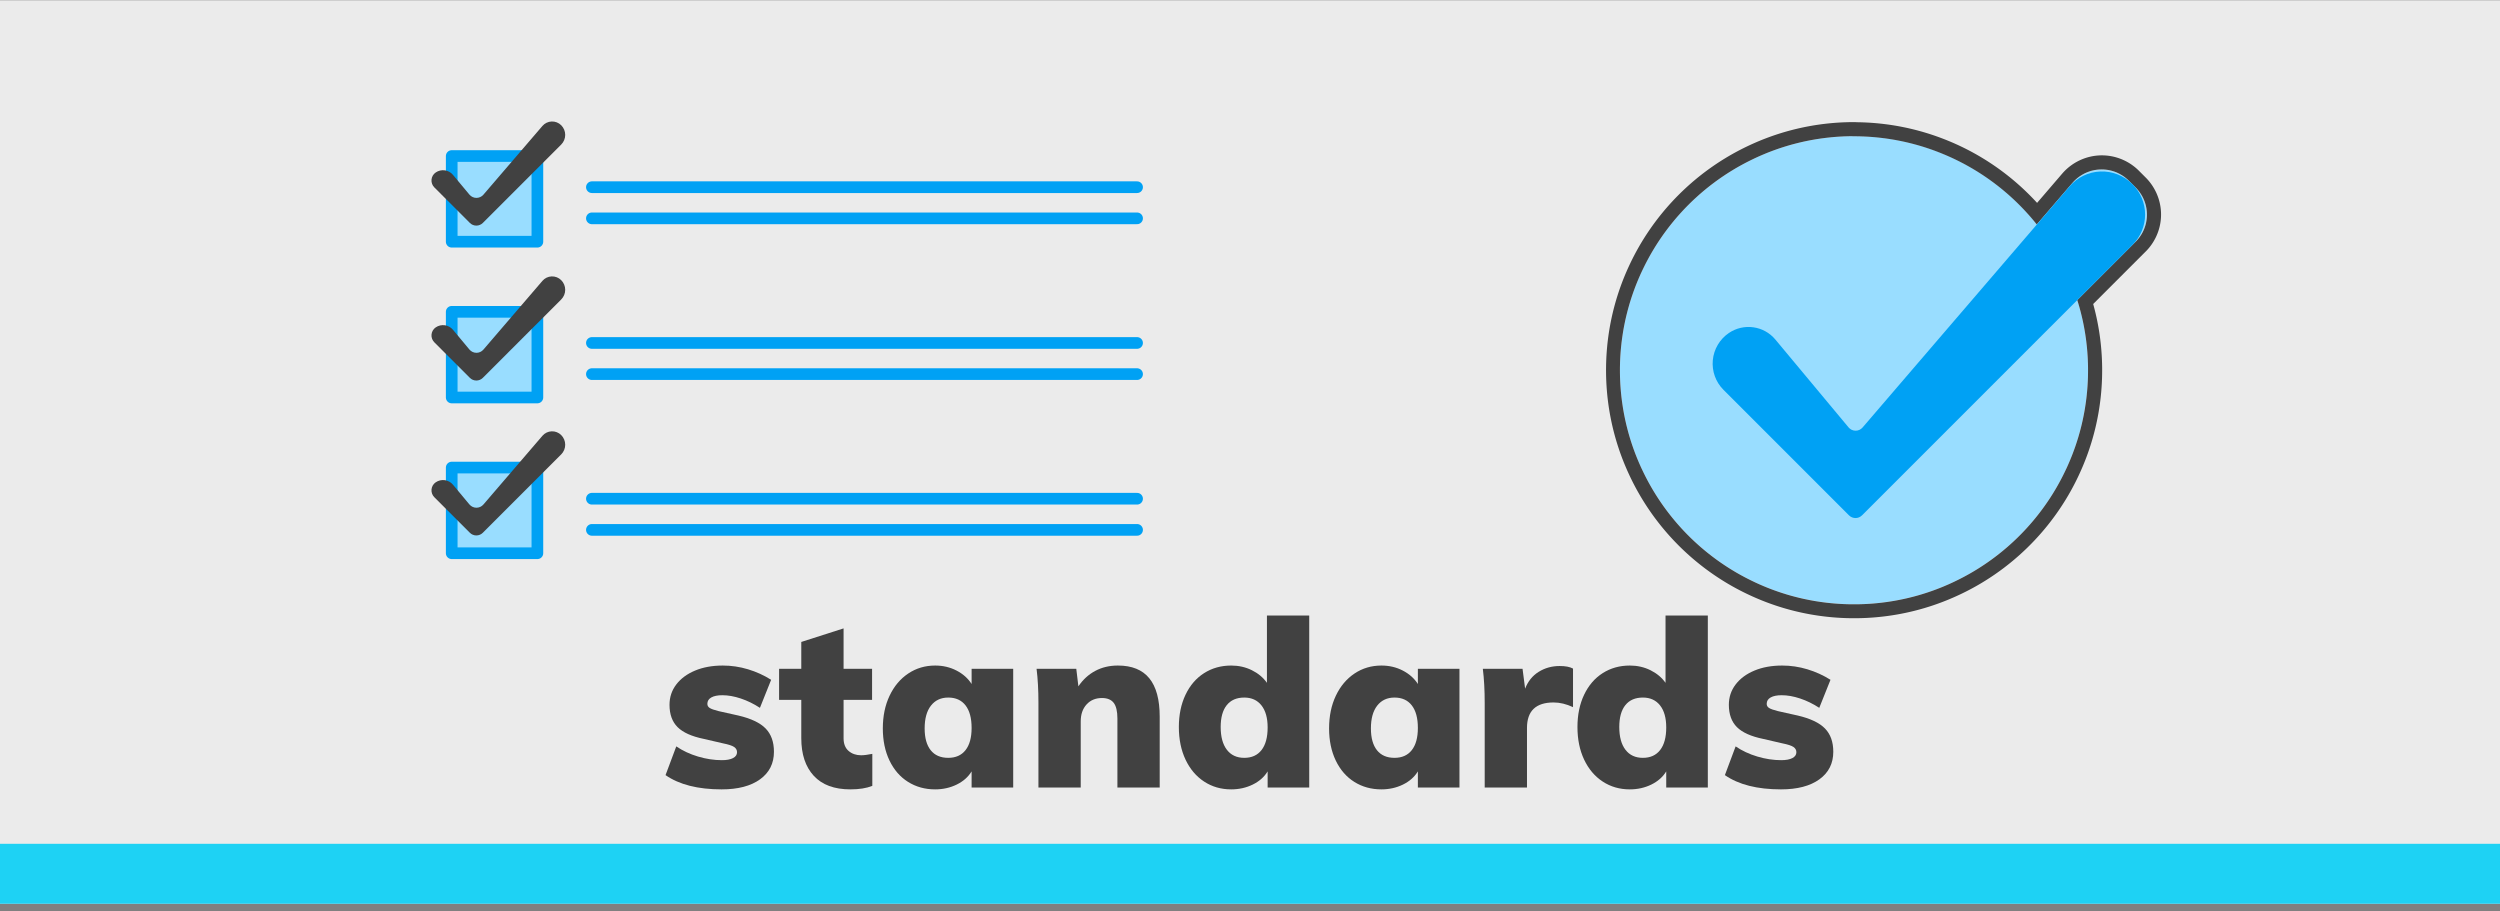 <?xml version="1.0" encoding="UTF-8" standalone="no"?><!DOCTYPE svg PUBLIC "-//W3C//DTD SVG 1.1//EN" "http://www.w3.org/Graphics/SVG/1.1/DTD/svg11.dtd"><svg width="100%" height="100%" viewBox="0 0 321 117" version="1.1" xmlns="http://www.w3.org/2000/svg" xmlns:xlink="http://www.w3.org/1999/xlink" xml:space="preserve" xmlns:serif="http://www.serif.com/" style="fill-rule:evenodd;clip-rule:evenodd;stroke-linecap:round;stroke-linejoin:round;stroke-miterlimit:1.5;"><rect x="0" y="0" width="321" height="117" fill="#808080" stroke="none"/><rect id="standards" x="0" y="0.036" width="321" height="116" style="fill:none;"/><clipPath id="_clip1"><rect x="0" y="0.036" width="321" height="116"/></clipPath><g clip-path="url(#_clip1)"><rect x="0" y="0.036" width="321" height="116" style="fill:#ebebeb;"/><rect x="-21.221" y="108.345" width="387.574" height="13.191" style="fill:#1ed2f4;"/><path d="M85.455,99.526l1.38,-3.69c0.82,0.56 1.75,0.995 2.79,1.305c1.04,0.31 2.06,0.465 3.06,0.465c0.62,0 1.1,-0.09 1.44,-0.27c0.34,-0.18 0.51,-0.43 0.51,-0.75c0,-0.28 -0.125,-0.505 -0.375,-0.675c-0.25,-0.17 -0.725,-0.325 -1.425,-0.465l-2.46,-0.57c-1.56,-0.32 -2.685,-0.825 -3.375,-1.515c-0.69,-0.69 -1.035,-1.645 -1.035,-2.865c0,-0.98 0.29,-1.85 0.87,-2.61c0.58,-0.76 1.385,-1.355 2.415,-1.785c1.03,-0.43 2.215,-0.645 3.555,-0.645c1.1,0 2.18,0.16 3.24,0.48c1.06,0.32 2.05,0.77 2.97,1.35l-1.44,3.6c-0.8,-0.52 -1.62,-0.92 -2.46,-1.2c-0.84,-0.28 -1.63,-0.42 -2.37,-0.42c-0.6,0 -1.07,0.095 -1.41,0.285c-0.34,0.19 -0.51,0.465 -0.51,0.825c0,0.22 0.1,0.395 0.3,0.525c0.2,0.13 0.58,0.265 1.14,0.405l2.55,0.57c1.62,0.38 2.785,0.935 3.495,1.665c0.71,0.73 1.065,1.725 1.065,2.985c0,1.5 -0.595,2.68 -1.785,3.54c-1.19,0.86 -2.835,1.29 -4.935,1.29c-3.04,0 -5.44,-0.61 -7.2,-1.83Z" style="fill:#414141;fill-rule:nonzero;"/><path d="M112.005,96.796l0,4.11c-0.74,0.3 -1.68,0.45 -2.82,0.45c-2.06,0 -3.625,-0.58 -4.695,-1.74c-1.07,-1.16 -1.605,-2.77 -1.605,-4.83l0,-4.92l-2.85,0l0,-3.99l2.85,0l0,-3.45l5.43,-1.74l0,5.19l3.66,0l0,3.99l-3.66,0l0,4.92c0,0.72 0.215,1.265 0.645,1.635c0.43,0.37 0.965,0.555 1.605,0.555c0.36,0 0.84,-0.06 1.44,-0.18Z" style="fill:#414141;fill-rule:nonzero;"/><path d="M130.095,85.876l0,15.24l-5.34,0l0,-2.07c-0.44,0.72 -1.08,1.285 -1.92,1.695c-0.84,0.41 -1.76,0.615 -2.76,0.615c-1.3,0 -2.46,-0.32 -3.48,-0.96c-1.02,-0.64 -1.815,-1.555 -2.385,-2.745c-0.57,-1.19 -0.855,-2.565 -0.855,-4.125c0,-1.58 0.29,-2.98 0.87,-4.2c0.58,-1.22 1.38,-2.17 2.4,-2.85c1.02,-0.68 2.17,-1.02 3.45,-1.02c1,0 1.915,0.215 2.745,0.645c0.83,0.43 1.475,1.005 1.935,1.725l0,-1.95l5.34,0Zm-6.12,10.44c0.52,-0.66 0.78,-1.61 0.78,-2.85c0,-1.26 -0.26,-2.225 -0.78,-2.895c-0.52,-0.67 -1.26,-1.005 -2.22,-1.005c-0.94,0 -1.68,0.345 -2.22,1.035c-0.54,0.69 -0.81,1.665 -0.81,2.925c0,1.22 0.26,2.155 0.78,2.805c0.52,0.65 1.27,0.975 2.25,0.975c0.96,0 1.7,-0.33 2.22,-0.99Z" style="fill:#414141;fill-rule:nonzero;"/><path d="M147.57,87.091c0.89,1.09 1.335,2.735 1.335,4.935l0,9.09l-5.43,0l0,-8.85c0,-0.94 -0.16,-1.615 -0.48,-2.025c-0.32,-0.41 -0.82,-0.615 -1.5,-0.615c-0.82,0 -1.48,0.275 -1.98,0.825c-0.5,0.55 -0.75,1.275 -0.75,2.175l0,8.49l-5.43,0l0,-10.86c0,-1.64 -0.08,-3.1 -0.24,-4.38l5.1,0l0.27,2.25c0.58,-0.86 1.3,-1.52 2.16,-1.98c0.86,-0.46 1.83,-0.69 2.91,-0.69c1.8,0 3.145,0.545 4.035,1.635Z" style="fill:#414141;fill-rule:nonzero;"/><path d="M168.105,79.036l0,22.08l-5.34,0l0,-2.07c-0.44,0.72 -1.08,1.285 -1.92,1.695c-0.84,0.41 -1.76,0.615 -2.76,0.615c-1.3,0 -2.46,-0.335 -3.48,-1.005c-1.02,-0.67 -1.815,-1.61 -2.385,-2.82c-0.57,-1.21 -0.855,-2.605 -0.855,-4.185c0,-1.56 0.285,-2.94 0.855,-4.14c0.57,-1.2 1.365,-2.125 2.385,-2.775c1.02,-0.65 2.18,-0.975 3.48,-0.975c0.96,0 1.845,0.2 2.655,0.6c0.81,0.4 1.455,0.94 1.935,1.62l0,-8.64l5.43,0Zm-6.12,17.265c0.52,-0.67 0.78,-1.635 0.78,-2.895c0,-1.22 -0.265,-2.165 -0.795,-2.835c-0.53,-0.67 -1.265,-1.005 -2.205,-1.005c-0.98,0 -1.73,0.325 -2.25,0.975c-0.52,0.65 -0.78,1.585 -0.78,2.805c0,1.26 0.265,2.235 0.795,2.925c0.53,0.69 1.275,1.035 2.235,1.035c0.96,0 1.7,-0.335 2.22,-1.005Z" style="fill:#414141;fill-rule:nonzero;"/><path d="M187.395,85.876l0,15.24l-5.34,0l0,-2.07c-0.44,0.72 -1.08,1.285 -1.92,1.695c-0.84,0.41 -1.76,0.615 -2.76,0.615c-1.3,0 -2.46,-0.32 -3.48,-0.96c-1.02,-0.64 -1.815,-1.555 -2.385,-2.745c-0.57,-1.19 -0.855,-2.565 -0.855,-4.125c0,-1.58 0.29,-2.98 0.87,-4.2c0.58,-1.22 1.38,-2.17 2.4,-2.85c1.02,-0.68 2.17,-1.02 3.45,-1.02c1,0 1.915,0.215 2.745,0.645c0.83,0.43 1.475,1.005 1.935,1.725l0,-1.95l5.34,0Zm-6.12,10.44c0.52,-0.66 0.78,-1.61 0.78,-2.85c0,-1.26 -0.26,-2.225 -0.78,-2.895c-0.52,-0.67 -1.26,-1.005 -2.22,-1.005c-0.94,0 -1.68,0.345 -2.22,1.035c-0.54,0.69 -0.81,1.665 -0.81,2.925c0,1.22 0.26,2.155 0.78,2.805c0.52,0.65 1.27,0.975 2.25,0.975c0.96,0 1.7,-0.33 2.22,-0.99Z" style="fill:#414141;fill-rule:nonzero;"/><path d="M201.975,85.846l0,4.95c-0.86,-0.4 -1.69,-0.6 -2.49,-0.6c-2.28,0 -3.42,1.09 -3.42,3.27l0,7.65l-5.43,0l0,-10.86c0,-1.64 -0.08,-3.1 -0.24,-4.38l5.1,0l0.33,2.55c0.36,-0.94 0.94,-1.66 1.74,-2.16c0.8,-0.5 1.7,-0.75 2.7,-0.75c0.74,0 1.31,0.11 1.71,0.33Z" style="fill:#414141;fill-rule:nonzero;"/><path d="M219.285,79.036l0,22.08l-5.34,0l0,-2.07c-0.44,0.72 -1.08,1.285 -1.92,1.695c-0.84,0.41 -1.76,0.615 -2.76,0.615c-1.3,0 -2.46,-0.335 -3.48,-1.005c-1.02,-0.67 -1.815,-1.61 -2.385,-2.82c-0.57,-1.21 -0.855,-2.605 -0.855,-4.185c0,-1.56 0.285,-2.94 0.855,-4.14c0.57,-1.2 1.365,-2.125 2.385,-2.775c1.02,-0.65 2.18,-0.975 3.48,-0.975c0.96,0 1.845,0.2 2.655,0.6c0.81,0.4 1.455,0.94 1.935,1.62l0,-8.64l5.43,0Zm-6.12,17.265c0.52,-0.67 0.78,-1.635 0.78,-2.895c0,-1.22 -0.265,-2.165 -0.795,-2.835c-0.53,-0.67 -1.265,-1.005 -2.205,-1.005c-0.98,0 -1.73,0.325 -2.25,0.975c-0.52,0.65 -0.78,1.585 -0.78,2.805c0,1.26 0.265,2.235 0.795,2.925c0.53,0.69 1.275,1.035 2.235,1.035c0.96,0 1.7,-0.335 2.22,-1.005Z" style="fill:#414141;fill-rule:nonzero;"/><path d="M221.475,99.526l1.38,-3.69c0.82,0.56 1.75,0.995 2.79,1.305c1.04,0.31 2.06,0.465 3.06,0.465c0.62,0 1.1,-0.09 1.44,-0.27c0.34,-0.18 0.51,-0.43 0.51,-0.75c0,-0.28 -0.125,-0.505 -0.375,-0.675c-0.25,-0.17 -0.725,-0.325 -1.425,-0.465l-2.46,-0.57c-1.56,-0.32 -2.685,-0.825 -3.375,-1.515c-0.69,-0.69 -1.035,-1.645 -1.035,-2.865c0,-0.98 0.29,-1.85 0.87,-2.61c0.58,-0.76 1.385,-1.355 2.415,-1.785c1.03,-0.43 2.215,-0.645 3.555,-0.645c1.1,0 2.18,0.16 3.24,0.48c1.06,0.32 2.05,0.77 2.97,1.35l-1.44,3.6c-0.8,-0.52 -1.62,-0.92 -2.46,-1.2c-0.84,-0.28 -1.63,-0.42 -2.37,-0.42c-0.6,0 -1.07,0.095 -1.41,0.285c-0.34,0.19 -0.51,0.465 -0.51,0.825c0,0.22 0.1,0.395 0.3,0.525c0.2,0.13 0.58,0.265 1.14,0.405l2.55,0.57c1.62,0.38 2.785,0.935 3.495,1.665c0.71,0.73 1.065,1.725 1.065,2.985c0,1.5 -0.595,2.68 -1.785,3.54c-1.19,0.86 -2.835,1.29 -4.935,1.29c-3.04,0 -5.44,-0.61 -7.2,-1.83Z" style="fill:#414141;fill-rule:nonzero;"/><g><rect x="58" y="20.036" width="11" height="11" style="fill:#9df;stroke:#00a1f4;stroke-width:1.5px;"/><path d="M146,28.036l-70,0" style="fill:none;stroke:#00a1f4;stroke-width:1.5px;"/><path d="M146,24.036l-70,0" style="fill:none;stroke:#00a1f4;stroke-width:1.5px;"/></g><g><rect x="58" y="40.036" width="11" height="11" style="fill:#9df;stroke:#00a1f4;stroke-width:1.5px;"/><path d="M146,48.036l-70,0" style="fill:none;stroke:#00a1f4;stroke-width:1.5px;"/><path d="M146,44.036l-70,0" style="fill:none;stroke:#00a1f4;stroke-width:1.5px;"/></g><g><rect x="58" y="60.036" width="11" height="11" style="fill:#9df;stroke:#00a1f4;stroke-width:1.5px;"/><path d="M146,68.036l-70,0" style="fill:none;stroke:#00a1f4;stroke-width:1.5px;"/><path d="M146,64.036l-70,0" style="fill:none;stroke:#00a1f4;stroke-width:1.5px;"/></g><path d="M72.06,16.082c0.328,0.329 0.513,0.775 0.513,1.239c0,0.465 -0.185,0.91 -0.513,1.239c-2.475,2.475 -7.971,7.971 -10.065,10.065c-0.221,0.22 -0.52,0.344 -0.832,0.344c-0.312,0 -0.611,-0.124 -0.831,-0.344c-1.166,-1.166 -3.286,-3.285 -4.565,-4.565c-0.263,-0.263 -0.395,-0.629 -0.36,-0.999c0.034,-0.37 0.232,-0.706 0.539,-0.915c0.001,0 0.001,-0.001 0.002,-0.001c0.708,-0.483 1.667,-0.349 2.216,0.31c0.643,0.772 1.482,1.779 2.109,2.532c0.222,0.266 0.549,0.421 0.895,0.423c0.346,0.003 0.676,-0.147 0.901,-0.41c1.76,-2.05 5.637,-6.566 7.579,-8.828c0.298,-0.347 0.728,-0.554 1.185,-0.572c0.457,-0.017 0.901,0.157 1.225,0.48c0.001,0.001 0.001,0.002 0.002,0.002Z" style="fill:#414141;"/><path d="M72.06,35.974c0.328,0.328 0.513,0.774 0.513,1.239c0,0.464 -0.185,0.91 -0.513,1.238c-2.475,2.475 -7.971,7.972 -10.065,10.065c-0.221,0.221 -0.52,0.345 -0.832,0.345c-0.312,0 -0.611,-0.124 -0.831,-0.345c-1.166,-1.165 -3.286,-3.285 -4.565,-4.565c-0.263,-0.263 -0.395,-0.629 -0.36,-0.999c0.034,-0.37 0.232,-0.705 0.539,-0.915c0.001,0 0.001,0 0.002,-0.001c0.708,-0.482 1.667,-0.348 2.216,0.31c0.643,0.773 1.482,1.78 2.109,2.532c0.222,0.266 0.549,0.421 0.895,0.424c0.346,0.002 0.676,-0.148 0.901,-0.411c1.76,-2.049 5.637,-6.566 7.579,-8.828c0.298,-0.347 0.728,-0.554 1.185,-0.572c0.457,-0.017 0.901,0.157 1.225,0.481c0.001,0 0.001,0.001 0.002,0.002Z" style="fill:#414141;"/><path d="M72.06,55.865c0.328,0.329 0.513,0.774 0.513,1.239c0,0.465 -0.185,0.91 -0.513,1.239c-2.475,2.474 -7.971,7.971 -10.065,10.064c-0.221,0.221 -0.52,0.345 -0.832,0.345c-0.312,0 -0.611,-0.124 -0.831,-0.345c-1.166,-1.165 -3.286,-3.285 -4.565,-4.565c-0.263,-0.262 -0.395,-0.629 -0.36,-0.999c0.034,-0.37 0.232,-0.705 0.539,-0.914c0.001,-0.001 0.001,-0.001 0.002,-0.001c0.708,-0.483 1.667,-0.349 2.216,0.31c0.643,0.772 1.482,1.779 2.109,2.532c0.222,0.265 0.549,0.42 0.895,0.423c0.346,0.002 0.676,-0.148 0.901,-0.41c1.76,-2.05 5.637,-6.566 7.579,-8.828c0.298,-0.348 0.728,-0.555 1.185,-0.572c0.457,-0.018 0.901,0.156 1.225,0.48c0.001,0.001 0.001,0.001 0.002,0.002Z" style="fill:#414141;"/><path d="M266.725,38.526c0.895,2.845 1.377,5.872 1.377,9.01c0,16.586 -13.465,30.051 -30.051,30.051c-16.586,0 -30.051,-13.465 -30.051,-30.051c0,-16.585 13.465,-30.051 30.051,-30.051c9.506,0 17.987,4.424 23.495,11.322l4.587,-5.343c0.892,-1.039 2.177,-1.659 3.546,-1.711c1.368,-0.052 2.697,0.469 3.665,1.437c0.293,0.293 0.589,0.589 0.88,0.88c0.923,0.923 1.441,2.174 1.441,3.479c0,1.305 -0.518,2.556 -1.441,3.478l-7.499,7.499Z" style="fill:#9df;"/><path d="M238.287,15.692l0.235,0.003l0.235,0.004l0.234,0.006l0.234,0.008l0.234,0.009l0.233,0.011l0.233,0.013l0.232,0.014l0.233,0.016l0.231,0.018l0.231,0.019l0.231,0.021l0.23,0.023l0.229,0.024l0.23,0.026l0.228,0.028l0.229,0.029l0.227,0.03l0.227,0.033l0.227,0.034l0.226,0.035l0.226,0.037l0.225,0.039l0.225,0.04l0.224,0.042l0.224,0.044l0.223,0.045l0.222,0.046l0.222,0.048l0.221,0.05l0.221,0.051l0.22,0.053l0.22,0.054l0.219,0.056l0.218,0.057l0.218,0.059l0.217,0.06l0.216,0.062l0.216,0.063l0.215,0.065l0.215,0.066l0.214,0.067l0.213,0.07l0.213,0.07l0.212,0.072l0.211,0.074l0.211,0.074l0.21,0.077l0.209,0.078l0.209,0.079l0.208,0.08l0.207,0.082l0.206,0.084l0.206,0.085l0.205,0.086l0.204,0.087l0.204,0.089l0.202,0.091l0.202,0.091l0.202,0.093l0.2,0.095l0.2,0.096l0.199,0.097l0.198,0.098l0.198,0.1l0.196,0.101l0.196,0.103l0.195,0.103l0.194,0.105l0.194,0.107l0.192,0.107l0.192,0.109l0.191,0.111l0.19,0.111l0.189,0.113l0.189,0.114l0.187,0.115l0.187,0.117l0.186,0.117l0.185,0.12l0.183,0.12l0.184,0.121l0.182,0.123l0.181,0.124l0.181,0.125l0.179,0.126l0.179,0.128l0.178,0.129l0.177,0.13l0.175,0.131l0.175,0.132l0.174,0.134l0.173,0.134l0.172,0.136l0.172,0.137l0.17,0.138l0.169,0.139l0.168,0.141l0.167,0.141l0.167,0.143l0.165,0.144l0.164,0.145l0.163,0.145l0.162,0.147l0.162,0.149l0.16,0.149l0.159,0.15l0.158,0.152l0.157,0.152l0.156,0.154l0.155,0.154l0.154,0.156l0.153,0.157l0.152,0.158l0.15,0.158l0.15,0.16l0.149,0.161l0.024,0.027l3.227,-3.76l0.054,-0.061l0.058,-0.066l0.059,-0.064l0.06,-0.064l0.06,-0.062l0.061,-0.062l0.063,-0.061l0.062,-0.06l0.064,-0.059l0.064,-0.059l0.064,-0.057l0.066,-0.056l0.066,-0.056l0.067,-0.055l0.068,-0.054l0.067,-0.053l0.07,-0.052l0.069,-0.051l0.069,-0.05l0.071,-0.049l0.071,-0.049l0.072,-0.047l0.073,-0.047l0.072,-0.045l0.074,-0.044l0.073,-0.044l0.075,-0.043l0.075,-0.041l0.075,-0.041l0.077,-0.04l0.076,-0.039l0.077,-0.037l0.078,-0.037l0.077,-0.036l0.079,-0.035l0.079,-0.034l0.079,-0.032l0.08,-0.032l0.08,-0.031l0.08,-0.03l0.082,-0.029l0.081,-0.027l0.082,-0.027l0.082,-0.026l0.082,-0.024l0.083,-0.024l0.083,-0.022l0.083,-0.021l0.084,-0.021l0.085,-0.019l0.084,-0.018l0.085,-0.018l0.084,-0.016l0.086,-0.015l0.086,-0.014l0.085,-0.012l0.086,-0.012l0.087,-0.011l0.086,-0.009l0.086,-0.009l0.088,-0.007l0.087,-0.006l0.087,-0.005l0.088,-0.004l0.087,-0.003l0.087,-0.001l0.087,-0.001l0.088,0.001l0.087,0.002l0.087,0.002l0.087,0.005l0.087,0.005l0.086,0.006l0.086,0.007l0.086,0.009l0.086,0.009l0.086,0.011l0.086,0.012l0.085,0.013l0.085,0.014l0.085,0.015l0.084,0.016l0.085,0.017l0.084,0.018l0.084,0.02l0.083,0.02l0.083,0.021l0.084,0.023l0.082,0.024l0.082,0.024l0.082,0.026l0.082,0.026l0.081,0.028l0.081,0.029l0.08,0.03l0.08,0.03l0.08,0.032l0.079,0.033l0.079,0.034l0.078,0.035l0.078,0.036l0.078,0.037l0.077,0.037l0.077,0.039l0.076,0.04l0.075,0.041l0.075,0.042l0.075,0.043l0.074,0.043l0.073,0.045l0.074,0.046l0.072,0.046l0.072,0.048l0.072,0.049l0.07,0.049l0.07,0.051l0.07,0.051l0.069,0.052l0.068,0.054l0.068,0.054l0.067,0.055l0.067,0.056l0.065,0.057l0.065,0.058l0.065,0.059l0.063,0.059l0.064,0.061l0.058,0.058l0.888,0.888l0.054,0.055l0.058,0.06l0.057,0.061l0.056,0.061l0.056,0.062l0.058,0.066l0.103,0.123l0.103,0.129l0.1,0.132l0.096,0.133l0.093,0.136l0.09,0.138l0.086,0.14l0.082,0.142l0.079,0.144l0.076,0.145l0.072,0.147l0.068,0.149l0.064,0.151l0.061,0.152l0.057,0.153l0.054,0.155l0.049,0.156l0.046,0.158l0.042,0.159l0.038,0.159l0.034,0.161l0.03,0.162l0.027,0.163l0.022,0.163l0.019,0.165l0.013,0.159l0.006,0.088l0.005,0.083l0.004,0.083l0.002,0.083l0.002,0.083l0,0.084l0,0.084l-0.002,0.082l-0.002,0.084l-0.004,0.083l-0.005,0.083l-0.006,0.088l-0.013,0.159l-0.019,0.165l-0.022,0.163l-0.027,0.163l-0.03,0.162l-0.034,0.161l-0.038,0.159l-0.042,0.159l-0.046,0.158l-0.049,0.156l-0.054,0.155l-0.057,0.153l-0.061,0.152l-0.064,0.151l-0.068,0.149l-0.072,0.147l-0.076,0.145l-0.079,0.144l-0.082,0.142l-0.086,0.14l-0.09,0.137l-0.093,0.136l-0.096,0.134l-0.1,0.132l-0.103,0.129l-0.103,0.123l-0.058,0.066l-0.056,0.062l-0.056,0.061l-0.057,0.061l-0.058,0.06l-0.054,0.055l-6.749,6.749l0.024,0.087l0.077,0.288l0.075,0.289l0.072,0.289l0.069,0.291l0.067,0.292l0.064,0.293l0.061,0.294l0.058,0.295l0.056,0.295l0.053,0.297l0.051,0.298l0.047,0.298l0.045,0.3l0.042,0.3l0.039,0.301l0.036,0.303l0.034,0.302l0.031,0.304l0.027,0.305l0.025,0.305l0.022,0.306l0.02,0.307l0.016,0.308l0.013,0.308l0.011,0.309l0.007,0.31l0.005,0.31l0.001,0.31l-0.001,0.207l-0.002,0.205l-0.003,0.205l-0.004,0.205l-0.006,0.204l-0.007,0.204l-0.009,0.204l-0.009,0.204l-0.011,0.203l-0.013,0.203l-0.013,0.202l-0.015,0.202l-0.016,0.202l-0.017,0.202l-0.019,0.201l-0.019,0.201l-0.021,0.2l-0.023,0.2l-0.023,0.2l-0.025,0.199l-0.026,0.199l-0.027,0.199l-0.029,0.198l-0.029,0.198l-0.031,0.197l-0.032,0.197l-0.033,0.197l-0.035,0.196l-0.035,0.196l-0.037,0.195l-0.038,0.195l-0.039,0.194l-0.041,0.195l-0.041,0.193l-0.043,0.194l-0.044,0.193l-0.045,0.192l-0.046,0.192l-0.048,0.191l-0.048,0.191l-0.05,0.191l-0.051,0.19l-0.052,0.19l-0.053,0.189l-0.054,0.189l-0.056,0.188l-0.056,0.188l-0.058,0.187l-0.059,0.187l-0.06,0.186l-0.061,0.186l-0.062,0.185l-0.063,0.184l-0.064,0.185l-0.066,0.184l-0.066,0.183l-0.068,0.183l-0.069,0.182l-0.069,0.181l-0.071,0.181l-0.072,0.181l-0.073,0.18l-0.074,0.179l-0.075,0.179l-0.076,0.178l-0.077,0.178l-0.079,0.178l-0.079,0.176l-0.08,0.176l-0.081,0.176l-0.083,0.175l-0.083,0.174l-0.085,0.174l-0.085,0.173l-0.087,0.173l-0.087,0.172l-0.089,0.171l-0.089,0.171l-0.091,0.17l-0.091,0.169l-0.092,0.169l-0.094,0.169l-0.094,0.167l-0.096,0.167l-0.096,0.167l-0.098,0.165l-0.098,0.165l-0.099,0.165l-0.1,0.164l-0.102,0.163l-0.102,0.162l-0.103,0.162l-0.104,0.161l-0.105,0.161l-0.106,0.16l-0.107,0.159l-0.108,0.158l-0.108,0.158l-0.11,0.157l-0.11,0.157l-0.112,0.156l-0.112,0.154l-0.114,0.155l-0.114,0.153l-0.115,0.153l-0.116,0.152l-0.117,0.152l-0.117,0.15l-0.119,0.15l-0.12,0.15l-0.12,0.148l-0.121,0.148l-0.122,0.147l-0.123,0.146l-0.124,0.146l-0.125,0.145l-0.125,0.144l-0.127,0.143l-0.127,0.143l-0.128,0.141l-0.129,0.141l-0.13,0.14l-0.13,0.14l-0.132,0.139l-0.132,0.137l-0.133,0.137l-0.134,0.137l-0.134,0.135l-0.136,0.135l-0.136,0.134l-0.137,0.133l-0.138,0.132l-0.139,0.131l-0.139,0.131l-0.14,0.129l-0.141,0.129l-0.142,0.128l-0.142,0.128l-0.144,0.126l-0.144,0.126l-0.145,0.124l-0.145,0.124l-0.146,0.123l-0.147,0.122l-0.148,0.121l-0.149,0.121l-0.149,0.119l-0.15,0.119l-0.151,0.118l-0.151,0.117l-0.152,0.116l-0.153,0.115l-0.154,0.114l-0.154,0.113l-0.155,0.112l-0.156,0.112l-0.156,0.11l-0.157,0.11l-0.158,0.109l-0.159,0.108l-0.159,0.106l-0.16,0.106l-0.16,0.105l-0.161,0.104l-0.162,0.104l-0.163,0.102l-0.163,0.101l-0.163,0.1l-0.165,0.1l-0.165,0.098l-0.166,0.097l-0.166,0.097l-0.167,0.095l-0.168,0.095l-0.168,0.093l-0.169,0.093l-0.17,0.091l-0.17,0.09l-0.17,0.09l-0.172,0.088l-0.172,0.088l-0.172,0.086l-0.174,0.086l-0.173,0.084l-0.175,0.084l-0.175,0.082l-0.175,0.081l-0.176,0.081l-0.177,0.079l-0.177,0.078l-0.178,0.077l-0.178,0.076l-0.179,0.075l-0.18,0.075l-0.18,0.073l-0.18,0.071l-0.181,0.071l-0.182,0.07l-0.182,0.069l-0.183,0.067l-0.183,0.067l-0.183,0.065l-0.185,0.064l-0.185,0.064l-0.185,0.062l-0.186,0.061l-0.186,0.06l-0.187,0.058l-0.187,0.058l-0.188,0.057l-0.188,0.055l-0.189,0.054l-0.189,0.053l-0.189,0.052l-0.19,0.051l-0.191,0.05l-0.191,0.049l-0.191,0.047l-0.193,0.046l-0.192,0.045l-0.193,0.044l-0.193,0.043l-0.194,0.042l-0.194,0.04l-0.195,0.039l-0.194,0.038l-0.196,0.037l-0.196,0.036l-0.196,0.034l-0.196,0.033l-0.197,0.032l-0.198,0.031l-0.198,0.03l-0.198,0.028l-0.198,0.027l-0.199,0.026l-0.2,0.025l-0.199,0.024l-0.201,0.022l-0.2,0.021l-0.201,0.02l-0.201,0.018l-0.201,0.018l-0.202,0.016l-0.202,0.014l-0.203,0.014l-0.203,0.012l-0.203,0.011l-0.203,0.01l-0.204,0.008l-0.204,0.007l-0.205,0.006l-0.204,0.005l-0.205,0.003l-0.205,0.002l-0.206,0l-0.206,0l-0.205,-0.002l-0.205,-0.003l-0.205,-0.005l-0.204,-0.006l-0.204,-0.007l-0.204,-0.008l-0.203,-0.01l-0.204,-0.011l-0.203,-0.012l-0.202,-0.014l-0.202,-0.014l-0.202,-0.016l-0.202,-0.018l-0.201,-0.018l-0.2,-0.02l-0.2,-0.021l-0.201,-0.022l-0.199,-0.024l-0.2,-0.025l-0.199,-0.026l-0.198,-0.027l-0.198,-0.028l-0.198,-0.03l-0.198,-0.031l-0.197,-0.032l-0.196,-0.033l-0.196,-0.034l-0.196,-0.036l-0.196,-0.037l-0.195,-0.038l-0.194,-0.039l-0.194,-0.04l-0.194,-0.042l-0.193,-0.043l-0.193,-0.044l-0.193,-0.045l-0.192,-0.046l-0.191,-0.047l-0.191,-0.049l-0.191,-0.05l-0.19,-0.051l-0.189,-0.052l-0.189,-0.053l-0.189,-0.054l-0.189,-0.055l-0.187,-0.057l-0.187,-0.058l-0.187,-0.058l-0.186,-0.06l-0.186,-0.061l-0.185,-0.062l-0.185,-0.064l-0.185,-0.064l-0.183,-0.065l-0.183,-0.067l-0.183,-0.067l-0.182,-0.069l-0.182,-0.07l-0.181,-0.071l-0.18,-0.071l-0.181,-0.074l-0.179,-0.074l-0.179,-0.075l-0.178,-0.076l-0.178,-0.077l-0.177,-0.078l-0.177,-0.079l-0.176,-0.081l-0.175,-0.081l-0.175,-0.082l-0.175,-0.084l-0.174,-0.084l-0.173,-0.086l-0.172,-0.086l-0.172,-0.088l-0.172,-0.088l-0.17,-0.09l-0.17,-0.09l-0.17,-0.091l-0.169,-0.093l-0.168,-0.093l-0.168,-0.095l-0.167,-0.095l-0.166,-0.097l-0.166,-0.097l-0.165,-0.098l-0.165,-0.1l-0.163,-0.1l-0.163,-0.101l-0.163,-0.102l-0.162,-0.104l-0.161,-0.103l-0.161,-0.106l-0.16,-0.106l-0.158,-0.106l-0.159,-0.108l-0.158,-0.109l-0.157,-0.11l-0.156,-0.11l-0.156,-0.112l-0.155,-0.112l-0.154,-0.113l-0.154,-0.114l-0.153,-0.115l-0.152,-0.116l-0.151,-0.117l-0.151,-0.118l-0.15,-0.119l-0.149,-0.119l-0.149,-0.121l-0.148,-0.121l-0.147,-0.122l-0.146,-0.123l-0.146,-0.124l-0.144,-0.124l-0.144,-0.126l-0.144,-0.126l-0.142,-0.128l-0.142,-0.128l-0.141,-0.129l-0.14,-0.129l-0.14,-0.131l-0.138,-0.131l-0.138,-0.132l-0.137,-0.133l-0.136,-0.134l-0.136,-0.135l-0.134,-0.135l-0.134,-0.137l-0.133,-0.137l-0.132,-0.138l-0.132,-0.138l-0.13,-0.14l-0.13,-0.14l-0.129,-0.141l-0.128,-0.141l-0.127,-0.143l-0.127,-0.143l-0.125,-0.144l-0.125,-0.145l-0.124,-0.146l-0.123,-0.146l-0.122,-0.147l-0.121,-0.148l-0.121,-0.148l-0.119,-0.15l-0.119,-0.15l-0.117,-0.15l-0.117,-0.152l-0.116,-0.152l-0.115,-0.153l-0.115,-0.153l-0.113,-0.155l-0.112,-0.154l-0.112,-0.156l-0.11,-0.157l-0.11,-0.157l-0.108,-0.158l-0.108,-0.158l-0.107,-0.159l-0.106,-0.16l-0.105,-0.161l-0.104,-0.161l-0.103,-0.162l-0.102,-0.162l-0.102,-0.163l-0.1,-0.164l-0.099,-0.165l-0.099,-0.165l-0.097,-0.165l-0.096,-0.167l-0.096,-0.167l-0.094,-0.167l-0.094,-0.169l-0.092,-0.169l-0.092,-0.169l-0.09,-0.17l-0.089,-0.171l-0.089,-0.171l-0.087,-0.172l-0.087,-0.173l-0.085,-0.173l-0.085,-0.174l-0.083,-0.174l-0.083,-0.175l-0.081,-0.176l-0.08,-0.176l-0.08,-0.176l-0.078,-0.178l-0.077,-0.178l-0.076,-0.178l-0.075,-0.179l-0.074,-0.179l-0.073,-0.18l-0.072,-0.181l-0.071,-0.181l-0.07,-0.181l-0.068,-0.183l-0.068,-0.182l-0.066,-0.183l-0.066,-0.184l-0.064,-0.184l-0.063,-0.185l-0.062,-0.185l-0.061,-0.186l-0.06,-0.186l-0.059,-0.187l-0.058,-0.187l-0.056,-0.188l-0.056,-0.188l-0.054,-0.189l-0.053,-0.189l-0.052,-0.19l-0.051,-0.19l-0.05,-0.191l-0.048,-0.191l-0.048,-0.191l-0.046,-0.192l-0.045,-0.193l-0.044,-0.192l-0.043,-0.194l-0.041,-0.193l-0.041,-0.194l-0.039,-0.195l-0.038,-0.195l-0.037,-0.195l-0.035,-0.196l-0.035,-0.196l-0.033,-0.197l-0.032,-0.197l-0.031,-0.197l-0.03,-0.198l-0.028,-0.198l-0.027,-0.199l-0.026,-0.199l-0.025,-0.199l-0.023,-0.2l-0.023,-0.2l-0.021,-0.2l-0.019,-0.201l-0.019,-0.201l-0.017,-0.202l-0.016,-0.202l-0.015,-0.202l-0.013,-0.202l-0.013,-0.203l-0.011,-0.203l-0.009,-0.204l-0.009,-0.203l-0.007,-0.205l-0.006,-0.204l-0.004,-0.205l-0.003,-0.205l-0.002,-0.205l-0.001,-0.206l0.001,-0.205l0.002,-0.206l0.003,-0.205l0.004,-0.204l0.006,-0.205l0.007,-0.204l0.009,-0.204l0.009,-0.203l0.011,-0.203l0.013,-0.203l0.013,-0.202l0.015,-0.203l0.016,-0.201l0.017,-0.202l0.019,-0.201l0.019,-0.201l0.021,-0.2l0.023,-0.2l0.023,-0.2l0.025,-0.199l0.026,-0.199l0.027,-0.199l0.028,-0.198l0.03,-0.198l0.031,-0.197l0.032,-0.197l0.033,-0.197l0.035,-0.196l0.035,-0.196l0.037,-0.195l0.038,-0.195l0.039,-0.195l0.041,-0.194l0.041,-0.194l0.043,-0.193l0.044,-0.193l0.045,-0.192l0.046,-0.192l0.048,-0.192l0.048,-0.19l0.05,-0.191l0.051,-0.19l0.052,-0.19l0.053,-0.189l0.054,-0.189l0.056,-0.188l0.056,-0.188l0.058,-0.187l0.059,-0.187l0.06,-0.186l0.061,-0.186l0.062,-0.185l0.063,-0.185l0.064,-0.184l0.066,-0.184l0.066,-0.183l0.068,-0.183l0.068,-0.182l0.07,-0.181l0.071,-0.182l0.072,-0.18l0.073,-0.18l0.074,-0.179l0.075,-0.179l0.076,-0.179l0.077,-0.178l0.078,-0.177l0.08,-0.176l0.08,-0.177l0.081,-0.175l0.083,-0.175l0.083,-0.174l0.085,-0.174l0.085,-0.173l0.087,-0.173l0.087,-0.172l0.089,-0.171l0.089,-0.171l0.09,-0.17l0.092,-0.169l0.092,-0.169l0.094,-0.169l0.094,-0.167l0.096,-0.167l0.096,-0.167l0.097,-0.166l0.099,-0.165l0.099,-0.164l0.1,-0.164l0.102,-0.163l0.102,-0.163l0.103,-0.162l0.104,-0.161l0.105,-0.16l0.106,-0.16l0.107,-0.159l0.108,-0.159l0.108,-0.157l0.11,-0.157l0.11,-0.157l0.112,-0.156l0.112,-0.155l0.114,-0.154l0.114,-0.154l0.115,-0.152l0.116,-0.153l0.117,-0.151l0.117,-0.151l0.119,-0.15l0.119,-0.149l0.121,-0.149l0.121,-0.147l0.122,-0.147l0.123,-0.147l0.124,-0.145l0.125,-0.145l0.125,-0.144l0.127,-0.143l0.127,-0.143l0.128,-0.141l0.129,-0.141l0.13,-0.141l0.13,-0.139l0.132,-0.139l0.132,-0.138l0.133,-0.137l0.134,-0.136l0.134,-0.135l0.136,-0.135l0.136,-0.134l0.137,-0.133l0.138,-0.132l0.138,-0.131l0.14,-0.131l0.14,-0.13l0.141,-0.129l0.142,-0.128l0.142,-0.127l0.144,-0.126l0.144,-0.126l0.144,-0.125l0.146,-0.123l0.146,-0.123l0.147,-0.123l0.148,-0.121l0.149,-0.12l0.149,-0.12l0.15,-0.118l0.15,-0.118l0.152,-0.117l0.152,-0.116l0.153,-0.115l0.154,-0.114l0.154,-0.113l0.155,-0.113l0.156,-0.111l0.156,-0.111l0.157,-0.109l0.158,-0.109l0.159,-0.108l0.158,-0.107l0.16,-0.106l0.161,-0.105l0.161,-0.104l0.162,-0.103l0.162,-0.102l0.164,-0.101l0.163,-0.1l0.165,-0.1l0.165,-0.098l0.166,-0.097l0.166,-0.097l0.167,-0.095l0.168,-0.095l0.168,-0.093l0.169,-0.093l0.17,-0.091l0.17,-0.091l0.171,-0.089l0.171,-0.089l0.172,-0.087l0.172,-0.086l0.173,-0.086l0.174,-0.084l0.175,-0.084l0.175,-0.082l0.175,-0.082l0.176,-0.08l0.177,-0.079l0.177,-0.078l0.178,-0.078l0.178,-0.076l0.179,-0.075l0.179,-0.074l0.18,-0.073l0.181,-0.072l0.181,-0.07l0.182,-0.07l0.182,-0.069l0.183,-0.067l0.183,-0.067l0.183,-0.065l0.185,-0.065l0.185,-0.063l0.185,-0.062l0.186,-0.061l0.186,-0.06l0.187,-0.059l0.187,-0.057l0.187,-0.057l0.189,-0.055l0.189,-0.055l0.189,-0.053l0.189,-0.052l0.19,-0.05l0.191,-0.05l0.191,-0.049l0.192,-0.047l0.192,-0.046l0.192,-0.046l0.193,-0.043l0.193,-0.043l0.194,-0.042l0.194,-0.04l0.194,-0.039l0.195,-0.038l0.196,-0.037l0.196,-0.036l0.196,-0.034l0.196,-0.034l0.197,-0.032l0.198,-0.031l0.198,-0.029l0.198,-0.028l0.198,-0.028l0.199,-0.026l0.2,-0.024l0.199,-0.024l0.2,-0.022l0.201,-0.021l0.201,-0.02l0.201,-0.018l0.201,-0.018l0.202,-0.016l0.202,-0.015l0.202,-0.013l0.203,-0.012l0.204,-0.011l0.203,-0.01l0.204,-0.008l0.204,-0.007l0.204,-0.006l0.205,-0.005l0.205,-0.003l0.205,-0.002l0.206,-0.001l0.236,0.001Zm-0.43,1.794l-0.194,0.002l-0.194,0.003l-0.193,0.004l-0.193,0.006l-0.193,0.006l-0.192,0.008l-0.192,0.01l-0.192,0.01l-0.192,0.011l-0.191,0.013l-0.191,0.014l-0.19,0.015l-0.19,0.017l-0.19,0.017l-0.19,0.019l-0.189,0.02l-0.189,0.021l-0.188,0.022l-0.188,0.023l-0.188,0.025l-0.187,0.025l-0.187,0.027l-0.187,0.028l-0.186,0.029l-0.186,0.03l-0.186,0.032l-0.185,0.032l-0.184,0.034l-0.185,0.035l-0.184,0.035l-0.183,0.037l-0.183,0.039l-0.183,0.039l-0.182,0.04l-0.182,0.042l-0.182,0.042l-0.181,0.044l-0.18,0.044l-0.181,0.046l-0.179,0.047l-0.18,0.048l-0.178,0.049l-0.179,0.05l-0.178,0.051l-0.177,0.053l-0.178,0.053l-0.176,0.054l-0.176,0.056l-0.176,0.056l-0.175,0.058l-0.175,0.058l-0.174,0.06l-0.174,0.061l-0.173,0.061l-0.173,0.063l-0.172,0.064l-0.172,0.065l-0.172,0.065l-0.17,0.067l-0.171,0.068l-0.169,0.069l-0.17,0.07l-0.169,0.071l-0.168,0.071l-0.167,0.073l-0.168,0.074l-0.166,0.075l-0.166,0.076l-0.166,0.076l-0.165,0.078l-0.165,0.079l-0.163,0.079l-0.164,0.081l-0.163,0.082l-0.162,0.082l-0.162,0.084l-0.161,0.084l-0.16,0.085l-0.16,0.087l-0.16,0.087l-0.158,0.088l-0.159,0.089l-0.157,0.09l-0.157,0.091l-0.157,0.092l-0.155,0.093l-0.156,0.094l-0.154,0.094l-0.154,0.096l-0.154,0.096l-0.152,0.097l-0.152,0.099l-0.152,0.099l-0.151,0.1l-0.15,0.101l-0.15,0.101l-0.148,0.103l-0.149,0.103l-0.147,0.105l-0.147,0.105l-0.147,0.106l-0.145,0.107l-0.145,0.108l-0.145,0.108l-0.143,0.11l-0.143,0.11l-0.142,0.111l-0.142,0.112l-0.141,0.113l-0.14,0.114l-0.14,0.114l-0.138,0.115l-0.139,0.117l-0.137,0.116l-0.137,0.118l-0.136,0.119l-0.135,0.119l-0.134,0.12l-0.134,0.121l-0.133,0.122l-0.133,0.122l-0.131,0.123l-0.131,0.124l-0.13,0.125l-0.13,0.126l-0.128,0.126l-0.128,0.127l-0.127,0.128l-0.127,0.129l-0.125,0.129l-0.125,0.13l-0.124,0.131l-0.123,0.132l-0.123,0.132l-0.121,0.133l-0.121,0.134l-0.12,0.135l-0.12,0.135l-0.118,0.136l-0.118,0.136l-0.117,0.138l-0.116,0.138l-0.115,0.139l-0.115,0.139l-0.113,0.141l-0.113,0.14l-0.112,0.142l-0.111,0.142l-0.111,0.143l-0.109,0.144l-0.109,0.144l-0.107,0.145l-0.107,0.146l-0.106,0.146l-0.106,0.147l-0.104,0.148l-0.103,0.148l-0.103,0.149l-0.102,0.149l-0.101,0.151l-0.1,0.151l-0.099,0.151l-0.098,0.152l-0.097,0.153l-0.097,0.153l-0.095,0.154l-0.095,0.155l-0.094,0.155l-0.092,0.156l-0.092,0.156l-0.091,0.157l-0.09,0.158l-0.089,0.158l-0.089,0.159l-0.087,0.159l-0.086,0.16l-0.085,0.161l-0.085,0.161l-0.083,0.162l-0.083,0.162l-0.081,0.163l-0.081,0.163l-0.08,0.164l-0.078,0.164l-0.078,0.165l-0.077,0.166l-0.076,0.166l-0.074,0.167l-0.074,0.167l-0.073,0.168l-0.072,0.168l-0.071,0.169l-0.07,0.169l-0.068,0.17l-0.068,0.17l-0.067,0.171l-0.066,0.171l-0.065,0.172l-0.063,0.172l-0.063,0.173l-0.062,0.173l-0.06,0.174l-0.06,0.174l-0.059,0.175l-0.057,0.175l-0.057,0.176l-0.055,0.176l-0.054,0.177l-0.054,0.177l-0.052,0.178l-0.051,0.178l-0.05,0.178l-0.049,0.179l-0.048,0.179l-0.047,0.18l-0.046,0.18l-0.045,0.181l-0.043,0.181l-0.043,0.181l-0.041,0.182l-0.041,0.182l-0.039,0.183l-0.038,0.183l-0.037,0.184l-0.036,0.184l-0.035,0.184l-0.033,0.185l-0.033,0.185l-0.031,0.185l-0.03,0.186l-0.029,0.186l-0.028,0.187l-0.027,0.187l-0.026,0.187l-0.024,0.188l-0.024,0.188l-0.022,0.189l-0.021,0.189l-0.02,0.189l-0.018,0.189l-0.018,0.19l-0.016,0.19l-0.015,0.191l-0.014,0.191l-0.013,0.191l-0.012,0.191l-0.01,0.192l-0.009,0.192l-0.008,0.192l-0.007,0.193l-0.005,0.193l-0.004,0.194l-0.004,0.193l-0.001,0.194l-0.001,0.194l0.001,0.195l0.001,0.194l0.004,0.193l0.004,0.194l0.005,0.193l0.007,0.192l0.008,0.193l0.009,0.192l0.01,0.192l0.012,0.191l0.013,0.191l0.014,0.191l0.015,0.191l0.016,0.19l0.018,0.19l0.018,0.189l0.02,0.189l0.021,0.189l0.022,0.188l0.024,0.189l0.024,0.187l0.026,0.188l0.027,0.187l0.028,0.186l0.029,0.187l0.03,0.185l0.031,0.186l0.033,0.185l0.033,0.185l0.035,0.184l0.036,0.184l0.037,0.184l0.038,0.183l0.039,0.182l0.041,0.183l0.041,0.182l0.043,0.181l0.043,0.181l0.045,0.181l0.046,0.18l0.047,0.18l0.048,0.179l0.049,0.179l0.05,0.178l0.051,0.178l0.052,0.178l0.054,0.177l0.054,0.177l0.055,0.176l0.057,0.175l0.057,0.176l0.059,0.174l0.06,0.175l0.06,0.173l0.062,0.174l0.063,0.172l0.063,0.173l0.065,0.172l0.066,0.171l0.067,0.171l0.068,0.17l0.068,0.17l0.07,0.169l0.071,0.169l0.072,0.168l0.073,0.168l0.074,0.167l0.074,0.167l0.076,0.166l0.077,0.165l0.078,0.165l0.078,0.165l0.08,0.164l0.081,0.163l0.081,0.163l0.083,0.162l0.083,0.162l0.085,0.161l0.085,0.161l0.086,0.16l0.087,0.159l0.089,0.159l0.089,0.158l0.09,0.158l0.091,0.157l0.092,0.156l0.092,0.156l0.094,0.155l0.095,0.155l0.095,0.154l0.097,0.153l0.097,0.153l0.098,0.152l0.099,0.151l0.1,0.151l0.101,0.15l0.102,0.15l0.103,0.149l0.103,0.148l0.104,0.148l0.106,0.147l0.106,0.146l0.107,0.146l0.107,0.145l0.109,0.144l0.109,0.144l0.111,0.142l0.111,0.143l0.112,0.141l0.113,0.141l0.113,0.14l0.115,0.14l0.115,0.139l0.116,0.138l0.117,0.137l0.118,0.137l0.118,0.136l0.12,0.135l0.12,0.135l0.121,0.134l0.121,0.133l0.123,0.132l0.123,0.132l0.124,0.13l0.125,0.131l0.125,0.129l0.127,0.129l0.127,0.127l0.128,0.128l0.128,0.126l0.13,0.126l0.13,0.124l0.131,0.124l0.131,0.124l0.133,0.122l0.133,0.122l0.134,0.121l0.134,0.12l0.135,0.119l0.136,0.119l0.137,0.117l0.137,0.117l0.139,0.116l0.138,0.116l0.14,0.114l0.14,0.114l0.141,0.112l0.142,0.112l0.142,0.112l0.143,0.11l0.143,0.109l0.145,0.109l0.145,0.108l0.145,0.107l0.147,0.106l0.147,0.105l0.147,0.104l0.149,0.104l0.148,0.102l0.15,0.102l0.15,0.101l0.151,0.1l0.152,0.099l0.152,0.098l0.152,0.098l0.154,0.096l0.154,0.096l0.154,0.094l0.156,0.094l0.155,0.093l0.157,0.092l0.157,0.091l0.157,0.09l0.159,0.089l0.158,0.088l0.16,0.087l0.16,0.086l0.16,0.086l0.161,0.084l0.162,0.084l0.162,0.082l0.163,0.082l0.164,0.08l0.163,0.08l0.165,0.079l0.165,0.078l0.166,0.076l0.166,0.076l0.166,0.075l0.168,0.074l0.167,0.072l0.168,0.072l0.169,0.071l0.17,0.07l0.169,0.069l0.171,0.068l0.17,0.066l0.172,0.066l0.172,0.065l0.172,0.064l0.173,0.062l0.173,0.062l0.174,0.061l0.174,0.059l0.175,0.059l0.175,0.057l0.176,0.057l0.176,0.055l0.176,0.055l0.178,0.053l0.177,0.052l0.178,0.052l0.179,0.05l0.178,0.049l0.18,0.048l0.179,0.047l0.181,0.045l0.18,0.045l0.181,0.044l0.182,0.042l0.182,0.042l0.182,0.04l0.183,0.039l0.183,0.038l0.183,0.037l0.184,0.036l0.185,0.035l0.184,0.034l0.185,0.032l0.186,0.032l0.186,0.03l0.186,0.029l0.187,0.028l0.187,0.027l0.187,0.025l0.188,0.025l0.188,0.023l0.188,0.022l0.189,0.021l0.189,0.02l0.19,0.019l0.19,0.017l0.19,0.017l0.19,0.015l0.191,0.014l0.191,0.012l0.192,0.012l0.192,0.01l0.192,0.009l0.192,0.008l0.193,0.007l0.193,0.006l0.193,0.004l0.194,0.003l0.194,0.002l0.194,0l0.194,0l0.194,-0.002l0.194,-0.003l0.193,-0.004l0.193,-0.006l0.193,-0.007l0.192,-0.008l0.192,-0.009l0.192,-0.01l0.192,-0.012l0.191,-0.012l0.191,-0.014l0.19,-0.015l0.19,-0.017l0.19,-0.017l0.19,-0.019l0.189,-0.02l0.189,-0.021l0.188,-0.022l0.188,-0.023l0.188,-0.025l0.187,-0.025l0.187,-0.027l0.187,-0.028l0.186,-0.029l0.186,-0.03l0.185,-0.032l0.186,-0.032l0.184,-0.034l0.185,-0.035l0.184,-0.036l0.183,-0.037l0.183,-0.038l0.183,-0.039l0.182,-0.04l0.182,-0.042l0.182,-0.042l0.181,-0.044l0.18,-0.045l0.18,-0.045l0.18,-0.047l0.18,-0.048l0.178,-0.049l0.179,-0.05l0.178,-0.052l0.177,-0.052l0.177,-0.053l0.177,-0.055l0.176,-0.055l0.176,-0.057l0.175,-0.057l0.175,-0.059l0.174,-0.059l0.174,-0.061l0.173,-0.062l0.173,-0.062l0.172,-0.064l0.172,-0.065l0.171,-0.066l0.171,-0.066l0.171,-0.068l0.169,-0.069l0.17,-0.07l0.168,-0.071l0.169,-0.072l0.167,-0.072l0.168,-0.074l0.166,-0.075l0.166,-0.076l0.166,-0.076l0.165,-0.078l0.164,-0.079l0.164,-0.08l0.164,-0.08l0.163,-0.082l0.162,-0.082l0.161,-0.084l0.162,-0.084l0.16,-0.086l0.16,-0.086l0.159,-0.087l0.159,-0.088l0.158,-0.089l0.158,-0.09l0.157,-0.091l0.157,-0.092l0.155,-0.093l0.156,-0.094l0.154,-0.094l0.154,-0.096l0.153,-0.096l0.153,-0.098l0.152,-0.098l0.152,-0.099l0.151,-0.1l0.15,-0.101l0.149,-0.102l0.149,-0.102l0.149,-0.104l0.147,-0.104l0.147,-0.105l0.147,-0.106l0.145,-0.107l0.145,-0.108l0.144,-0.109l0.144,-0.109l0.143,-0.11l0.142,-0.112l0.142,-0.112l0.141,-0.112l0.14,-0.114l0.14,-0.114l0.138,-0.116l0.138,-0.116l0.138,-0.117l0.137,-0.117l0.136,-0.119l0.135,-0.119l0.134,-0.12l0.134,-0.121l0.133,-0.122l0.133,-0.122l0.131,-0.124l0.131,-0.124l0.13,-0.124l0.13,-0.126l0.128,-0.126l0.128,-0.128l0.127,-0.127l0.126,-0.129l0.126,-0.129l0.125,-0.131l0.124,-0.13l0.123,-0.132l0.123,-0.132l0.121,-0.133l0.121,-0.134l0.12,-0.135l0.12,-0.135l0.118,-0.136l0.118,-0.137l0.117,-0.137l0.116,-0.138l0.115,-0.139l0.115,-0.14l0.113,-0.14l0.113,-0.141l0.112,-0.141l0.111,-0.143l0.11,-0.142l0.11,-0.144l0.109,-0.144l0.107,-0.145l0.107,-0.146l0.106,-0.146l0.106,-0.147l0.104,-0.148l0.103,-0.148l0.103,-0.149l0.102,-0.15l0.101,-0.15l0.1,-0.151l0.099,-0.151l0.098,-0.152l0.097,-0.153l0.097,-0.153l0.095,-0.154l0.095,-0.155l0.093,-0.155l0.093,-0.156l0.092,-0.156l0.091,-0.157l0.09,-0.158l0.089,-0.158l0.088,-0.159l0.088,-0.159l0.086,-0.16l0.085,-0.161l0.085,-0.161l0.083,-0.162l0.083,-0.162l0.081,-0.163l0.081,-0.163l0.08,-0.164l0.078,-0.165l0.078,-0.165l0.077,-0.165l0.076,-0.166l0.074,-0.167l0.074,-0.167l0.073,-0.168l0.072,-0.168l0.071,-0.169l0.069,-0.169l0.069,-0.17l0.068,-0.17l0.067,-0.171l0.066,-0.171l0.064,-0.172l0.064,-0.173l0.063,-0.172l0.062,-0.174l0.06,-0.173l0.06,-0.175l0.058,-0.174l0.058,-0.176l0.056,-0.175l0.056,-0.176l0.054,-0.177l0.054,-0.177l0.052,-0.178l0.051,-0.178l0.05,-0.178l0.049,-0.179l0.048,-0.179l0.047,-0.18l0.046,-0.18l0.045,-0.181l0.043,-0.181l0.043,-0.181l0.041,-0.182l0.041,-0.183l0.039,-0.182l0.038,-0.183l0.037,-0.184l0.036,-0.184l0.035,-0.184l0.033,-0.185l0.033,-0.185l0.031,-0.186l0.03,-0.185l0.029,-0.187l0.028,-0.186l0.027,-0.187l0.026,-0.188l0.024,-0.187l0.024,-0.189l0.022,-0.188l0.021,-0.189l0.02,-0.189l0.018,-0.189l0.018,-0.19l0.016,-0.19l0.015,-0.191l0.014,-0.191l0.013,-0.191l0.011,-0.191l0.011,-0.192l0.009,-0.192l0.008,-0.193l0.007,-0.192l0.005,-0.193l0.004,-0.194l0.003,-0.193l0.002,-0.194l0.001,-0.195l-0.001,-0.294l-0.005,-0.293l-0.007,-0.292l-0.01,-0.292l-0.012,-0.291l-0.015,-0.291l-0.019,-0.289l-0.02,-0.289l-0.024,-0.289l-0.026,-0.287l-0.029,-0.287l-0.032,-0.286l-0.034,-0.285l-0.037,-0.284l-0.04,-0.283l-0.042,-0.283l-0.045,-0.281l-0.047,-0.281l-0.05,-0.28l-0.053,-0.279l-0.055,-0.278l-0.058,-0.278l-0.06,-0.276l-0.063,-0.275l-0.066,-0.274l-0.067,-0.274l-0.071,-0.272l-0.073,-0.271l-0.075,-0.271l-0.078,-0.269l-0.08,-0.268l-0.083,-0.268l7.499,-7.499l0.043,-0.043l0.043,-0.044l0.041,-0.044l0.041,-0.045l0.041,-0.046l0.04,-0.045l0.078,-0.093l0.076,-0.095l0.073,-0.096l0.07,-0.098l0.069,-0.1l0.065,-0.101l0.063,-0.102l0.061,-0.104l0.058,-0.106l0.055,-0.106l0.052,-0.108l0.05,-0.109l0.048,-0.11l0.044,-0.112l0.042,-0.112l0.039,-0.114l0.036,-0.114l0.034,-0.116l0.031,-0.116l0.028,-0.117l0.025,-0.118l0.022,-0.118l0.019,-0.12l0.017,-0.119l0.013,-0.121l0.011,-0.121l0.004,-0.06l0.003,-0.061l0.003,-0.061l0.002,-0.061l0.001,-0.061l0,-0.061l0,-0.061l-0.001,-0.061l-0.002,-0.061l-0.003,-0.061l-0.003,-0.061l-0.004,-0.06l-0.011,-0.121l-0.013,-0.121l-0.017,-0.12l-0.019,-0.119l-0.022,-0.118l-0.025,-0.118l-0.028,-0.117l-0.031,-0.116l-0.034,-0.116l-0.036,-0.114l-0.039,-0.114l-0.042,-0.112l-0.044,-0.112l-0.048,-0.11l-0.05,-0.109l-0.052,-0.108l-0.055,-0.107l-0.058,-0.105l-0.061,-0.104l-0.063,-0.102l-0.065,-0.101l-0.069,-0.1l-0.07,-0.098l-0.073,-0.096l-0.076,-0.095l-0.078,-0.093l-0.04,-0.045l-0.041,-0.046l-0.041,-0.045l-0.041,-0.044l-0.043,-0.044l-0.043,-0.044l-0.88,-0.88l-0.046,-0.045l-0.046,-0.044l-0.047,-0.044l-0.047,-0.043l-0.047,-0.043l-0.049,-0.041l-0.048,-0.041l-0.049,-0.041l-0.05,-0.04l-0.05,-0.039l-0.051,-0.038l-0.051,-0.038l-0.051,-0.037l-0.052,-0.036l-0.052,-0.035l-0.053,-0.035l-0.053,-0.035l-0.053,-0.033l-0.054,-0.033l-0.055,-0.032l-0.054,-0.031l-0.055,-0.031l-0.056,-0.03l-0.056,-0.029l-0.056,-0.028l-0.056,-0.028l-0.057,-0.027l-0.057,-0.027l-0.057,-0.025l-0.058,-0.025l-0.058,-0.024l-0.059,-0.023l-0.058,-0.023l-0.059,-0.022l-0.06,-0.021l-0.059,-0.02l-0.06,-0.02l-0.06,-0.018l-0.06,-0.018l-0.061,-0.018l-0.06,-0.016l-0.061,-0.016l-0.062,-0.015l-0.061,-0.014l-0.062,-0.013l-0.061,-0.013l-0.062,-0.012l-0.063,-0.011l-0.062,-0.01l-0.062,-0.009l-0.063,-0.009l-0.063,-0.008l-0.063,-0.007l-0.063,-0.006l-0.063,-0.006l-0.064,-0.004l-0.063,-0.004l-0.064,-0.003l-0.064,-0.002l-0.063,-0.001l-0.064,-0.001l-0.064,0.001l-0.064,0.001l-0.064,0.002l-0.065,0.003l-0.064,0.003l-0.063,0.005l-0.064,0.005l-0.064,0.006l-0.063,0.007l-0.063,0.008l-0.063,0.009l-0.063,0.009l-0.063,0.01l-0.062,0.011l-0.062,0.012l-0.063,0.013l-0.061,0.013l-0.062,0.014l-0.061,0.015l-0.062,0.016l-0.061,0.016l-0.06,0.017l-0.061,0.018l-0.06,0.019l-0.06,0.02l-0.059,0.02l-0.06,0.021l-0.059,0.022l-0.058,0.023l-0.059,0.023l-0.058,0.024l-0.058,0.025l-0.057,0.025l-0.057,0.026l-0.057,0.027l-0.056,0.028l-0.057,0.028l-0.055,0.03l-0.056,0.029l-0.055,0.031l-0.054,0.031l-0.054,0.032l-0.054,0.033l-0.054,0.033l-0.052,0.034l-0.053,0.035l-0.052,0.035l-0.052,0.036l-0.051,0.037l-0.051,0.038l-0.05,0.038l-0.05,0.039l-0.05,0.039l-0.049,0.04l-0.048,0.041l-0.048,0.041l-0.047,0.042l-0.047,0.043l-0.047,0.043l-0.046,0.044l-0.045,0.045l-0.045,0.045l-0.044,0.046l-0.044,0.047l-0.043,0.047l-0.043,0.048l-0.042,0.048l-4.587,5.343l-0.13,-0.161l-0.131,-0.16l-0.131,-0.16l-0.133,-0.158l-0.134,-0.158l-0.135,-0.156l-0.136,-0.156l-0.137,-0.155l-0.139,-0.153l-0.139,-0.153l-0.14,-0.152l-0.141,-0.151l-0.142,-0.15l-0.144,-0.149l-0.144,-0.148l-0.145,-0.147l-0.147,-0.146l-0.147,-0.145l-0.148,-0.144l-0.149,-0.143l-0.151,-0.142l-0.151,-0.141l-0.152,-0.139l-0.153,-0.139l-0.154,-0.138l-0.155,-0.137l-0.156,-0.136l-0.157,-0.134l-0.158,-0.134l-0.159,-0.132l-0.16,-0.132l-0.16,-0.13l-0.162,-0.129l-0.162,-0.129l-0.164,-0.127l-0.164,-0.126l-0.165,-0.125l-0.166,-0.123l-0.167,-0.123l-0.168,-0.122l-0.168,-0.12l-0.17,-0.119l-0.17,-0.118l-0.171,-0.117l-0.172,-0.116l-0.173,-0.115l-0.174,-0.113l-0.174,-0.113l-0.176,-0.111l-0.176,-0.11l-0.177,-0.109l-0.178,-0.107l-0.178,-0.107l-0.18,-0.105l-0.18,-0.104l-0.181,-0.103l-0.181,-0.101l-0.183,-0.101l-0.183,-0.099l-0.184,-0.098l-0.185,-0.096l-0.185,-0.096l-0.187,-0.094l-0.187,-0.093l-0.187,-0.091l-0.189,-0.091l-0.189,-0.089l-0.19,-0.088l-0.19,-0.086l-0.192,-0.085l-0.192,-0.084l-0.192,-0.083l-0.194,-0.081l-0.194,-0.08l-0.195,-0.079l-0.195,-0.077l-0.196,-0.076l-0.197,-0.075l-0.197,-0.073l-0.198,-0.072l-0.199,-0.071l-0.199,-0.069l-0.2,-0.068l-0.201,-0.067l-0.201,-0.065l-0.202,-0.064l-0.202,-0.062l-0.203,-0.061l-0.204,-0.06l-0.204,-0.058l-0.205,-0.057l-0.205,-0.055l-0.206,-0.054l-0.207,-0.053l-0.207,-0.051l-0.207,-0.05l-0.209,-0.048l-0.208,-0.047l-0.21,-0.045l-0.209,-0.044l-0.211,-0.042l-0.211,-0.041l-0.211,-0.04l-0.212,-0.038l-0.212,-0.036l-0.213,-0.035l-0.214,-0.034l-0.214,-0.032l-0.214,-0.031l-0.215,-0.029l-0.215,-0.027l-0.216,-0.026l-0.217,-0.024l-0.216,-0.023l-0.218,-0.022l-0.217,-0.02l-0.218,-0.018l-0.219,-0.017l-0.219,-0.015l-0.219,-0.013l-0.22,-0.012l-0.22,-0.011l-0.221,-0.008l-0.221,-0.008l-0.221,-0.005l-0.222,-0.004l-0.222,-0.003l-0.223,-0.001l-0.194,0.001Z" style="fill:#414141;"/><path d="M273.825,23.671c1.028,1.029 1.606,2.423 1.606,3.878c0,1.454 -0.578,2.849 -1.606,3.878c-8.879,8.879 -30.266,30.266 -34.746,34.746c-0.46,0.459 -1.204,0.459 -1.664,0c-2.651,-2.652 -11.029,-11.03 -16.118,-16.119c-1.002,-1.001 -1.505,-2.397 -1.372,-3.807c0.132,-1.41 0.886,-2.688 2.056,-3.486c0,0 0.001,0 0.001,0c1.91,-1.302 4.496,-0.94 5.976,0.836c2.917,3.502 7.485,8.984 9.399,11.281c0.221,0.266 0.549,0.421 0.895,0.424c0.346,0.002 0.676,-0.148 0.901,-0.41c3.889,-4.53 19.298,-22.48 26.583,-30.965c0.994,-1.159 2.427,-1.85 3.953,-1.908c1.525,-0.058 3.006,0.522 4.086,1.602c0.017,0.017 0.033,0.033 0.05,0.05Z" style="fill:#00a1f4;"/></g></svg>